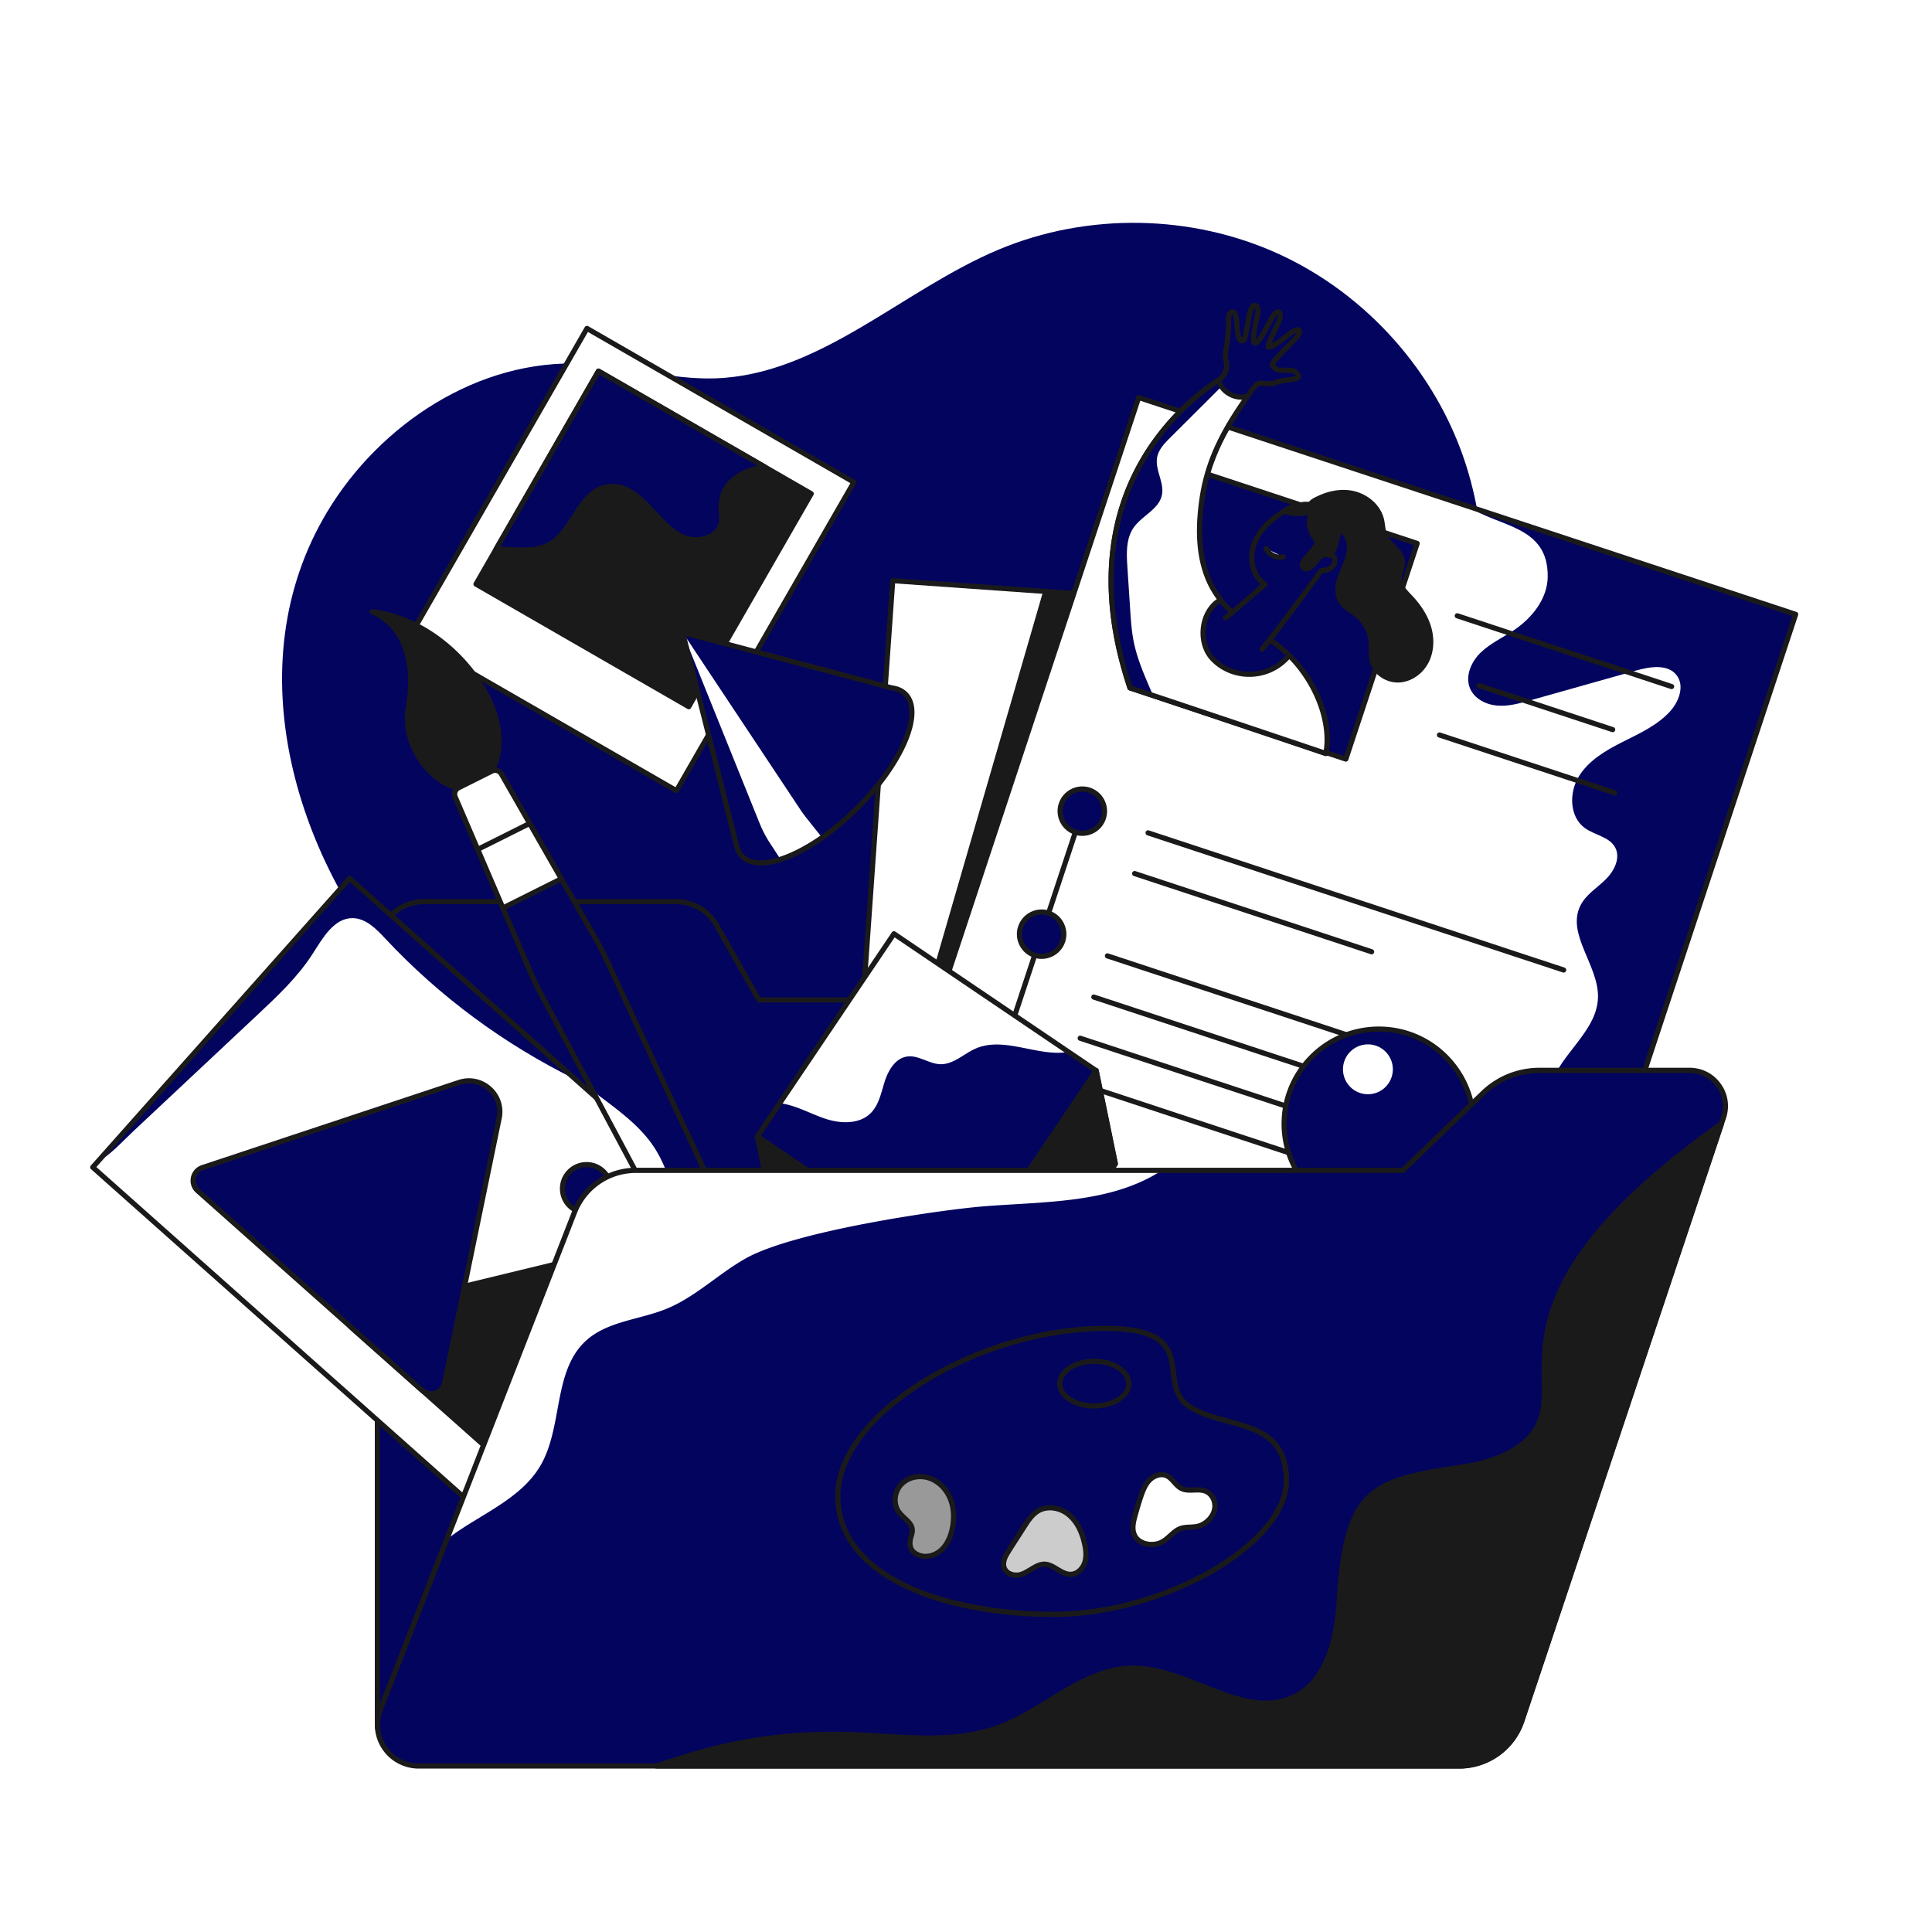 <svg xmlns="http://www.w3.org/2000/svg" viewBox="0 0 1500 1500" width="1500" height="1500"><path fill="#FFF" d="M0 0h1500v1500H0z"/><g transform="translate(219.0 173.0) rotate(0.0 466.5 500.5) scale(0.999 0.999)"><svg width="933.849" height="1001.735" viewBox="0 0 933.849 1001.735"><path d="M267.83 875.387c-10.572-28.605-18.396-59.431-27.246-89.539-24.684-83.98-84.419-128.018-140.963-190.242-88.464-97.352-136.845-250.643-64.589-370.915 41.003-68.25 117.783-119.16 198.773-115.17 34.427 1.696 68.194 12.453 102.646 11.357 81.525-2.594 145.371-68.61 220.6-100.133 68.966-28.899 150-27.536 217.955 3.666 67.955 31.203 121.803 91.773 144.833 162.914 22.861 70.618 15.706 148.25-6.767 218.992-30.341 95.506-86.676 183.451-136.785 269.69-30.885 53.153-63.048 105.592-97.459 156.544-34.026 50.382-65.888 99.881-116.791 134.249-49.853 33.66-120.33 43.359-178.03 27.519-65.998-18.118-96.06-64.506-116.175-118.933z" fill="#03045E"/></svg></g><g transform="translate(316.0 253.0) rotate(0.0 174.5 181.5) scale(0.998 0.999)"><svg width="349.633" height="363.265" viewBox="0 0 349.633 363.265"><path d="M347.632 121.513 209.629 361.265 2 241.752 140.002 2z" fill="#fff"/><g fill="#1a1a1a"><path d="M209.628 363.265c-.338 0-.681-.086-.996-.267L1.002 243.486a2 2 0 0 1-.735-2.732L138.269 1.002A1.999 1.999 0 0 1 141 .267L348.63 119.78a2 2 0 0 1 .735 2.732L211.363 362.264a1.998 1.998 0 0 1-1.735 1.002zM4.731 241.017l204.164 117.517 136.007-236.286L140.738 4.732z"/><path d="m314.463 130.447-95.277 165.527-165.527-95.277 15.583-27.069L148.936 35.17l129.161 74.342z"/><path d="M219.184 297.974c-.338 0-.681-.086-.996-.267L52.661 202.431a2 2 0 0 1-.735-2.732l95.277-165.527a2 2 0 0 1 2.731-.735l165.527 95.277a2 2 0 0 1 .736 2.731L220.92 296.971a1.998 1.998 0 0 1-1.735 1.002zM56.39 199.962l162.06 93.28 93.282-162.06-162.06-93.28z"/></g><path d="M278.097 109.512c-5.075.881-9.817 2.115-14.103 4.002-26.194 11.571-18.154 32.855-19.255 39.044-2.152 12.146-18.633 16.533-29.968 11.669-21.018-9.038-34.087-43.948-59.797-38.922-21.022 4.109-25.415 34.249-44.166 44.606-12.44 6.873-27.443 3.399-41.565 3.719l79.693-138.46 129.161 74.341z" fill="#03045E"/><path d="M90.214 176.226c-3.192 0-6.397-.156-9.57-.311-3.754-.184-7.637-.368-11.356-.288-.716.046-1.397-.357-1.765-.979a2 2 0 0 1-.013-2.019l79.693-138.457a2 2 0 0 1 2.731-.735l129.161 74.341a2 2 0 0 1-.655 3.704c-5.408.939-9.869 2.203-13.64 3.862-19.837 8.763-18.774 23.286-18.139 31.964.17 2.322.304 4.156.048 5.6-.907 5.119-4.201 9.448-9.275 12.188-6.916 3.734-16.122 4.116-23.451.969-8.612-3.703-15.892-11.493-22.931-19.027-10.868-11.631-21.138-22.614-35.694-19.77-10.765 2.104-16.962 11.772-23.523 22.009-5.514 8.604-11.216 17.5-20.06 22.385-6.72 3.713-14.103 4.564-21.56 4.565zm-17.507-4.608c2.724.039 5.459.172 8.132.303 10.49.509 20.399.992 29.002-3.762 7.958-4.395 13.382-12.857 18.627-21.041 6.726-10.493 13.681-21.345 26.123-23.776 16.738-3.261 28.25 9.051 39.384 20.965 6.759 7.232 13.747 14.711 21.587 18.083 6.153 2.639 14.18 2.313 19.972-.813 2.813-1.52 6.353-4.377 7.237-9.367.169-.951.045-2.646-.099-4.608-.666-9.091-1.905-26.013 20.514-35.916 2.766-1.218 5.852-2.233 9.341-3.071L149.672 37.902z" fill="#1a1a1a"/></svg></g><g transform="translate(291.0 698.0) rotate(0.0 440.5 336.5) scale(0.995 0.995)"><svg width="885.051" height="676.116" viewBox="0 0 885.051 676.116"><path d="M833.383 674.116H33.703C16.194 674.116 2 659.922 2 642.413V38.454C2 18.321 18.321 2 38.454 2h196.535a36.456 36.456 0 0 1 31.727 18.501l32.977 58.277h546.904c20.133 0 36.454 16.321 36.454 36.454v509.217c0 27.431-22.237 49.668-49.668 49.668z" fill="#03045E"/><path d="M833.383 676.117H33.703C15.119 676.117 0 660.997 0 642.413V38.454C0 17.25 17.25 0 38.454 0h196.535c13.831 0 26.655 7.478 33.467 19.515l32.403 57.263h545.738c21.204 0 38.454 17.25 38.454 38.454v509.216c0 28.49-23.178 51.669-51.668 51.669zM38.454 4C19.456 4 4 19.456 4 38.454v603.959c0 16.378 13.325 29.703 29.703 29.703h799.68c26.284 0 47.668-21.384 47.668-47.669V115.232c0-18.998-15.456-34.454-34.454-34.454H299.693a2 2 0 0 1-1.741-1.015l-32.977-58.277c-6.103-10.785-17.593-17.485-29.986-17.485H38.454z" fill="#1a1a1a"/></svg></g><g transform="translate(652.0 235.0) rotate(0.0 372.0 470.0) scale(1 0.999)"><svg width="744.141" height="940.514" viewBox="0 0 744.141 940.514"><path d="m41.112 216.037 405.815 28.648-39.105 553.95L2.006 769.986z" fill="#fff"/><path d="M407.816 800.637c-.047 0-.095-.002-.143-.005L1.859 771.982a2.001 2.001 0 0 1-1.854-2.136l39.109-553.949a2 2 0 0 1 2.136-1.854l405.815 28.65a2.001 2.001 0 0 1 1.854 2.136l-39.11 553.949a2 2 0 0 1-1.993 1.859zM4.136 768.133l401.824 28.369 38.828-549.959-401.824-28.369z" fill="#1a1a1a"/><path d="m2 769.987 157.806-545.073 53.143 2.83z" fill="#1a1a1a"/><path d="M2 771.987a2.001 2.001 0 0 1-1.921-2.556l157.806-545.074a2 2 0 0 1 2.028-1.44l53.143 2.83a2 2 0 0 1 1.758 2.723L3.864 770.713A2 2 0 0 1 2 771.987zm159.285-544.991L16.383 727.5l193.7-497.906-48.797-2.599z" fill="#1a1a1a"/><path d="M742.141 242.215 589.87 703.102 512.094 938.51 1.995 769.984 232.041 73.69l255.886 84.542z" fill="#fff"/><path d="m742.141 242.215-152.27 460.887-22.998-37.762c-9.467-15.547-19.31-32.809-16.533-50.789 4.321-28.091 37.677-46.253 38.33-74.666.579-24.918-24.853-49.277-13.563-71.493 4.235-8.341 12.705-13.499 19.407-20.017 6.69-6.519 11.923-16.769 7.484-24.993-4.514-8.374-15.975-9.532-23.642-15.171-11.804-8.685-12.266-27.212-4.706-39.767 7.559-12.555 20.865-20.36 33.945-26.965 13.081-6.615 26.858-12.812 36.798-23.566 7.108-7.687 11.73-20.039 5.361-28.348-6.841-8.92-20.618-6.755-31.437-3.699-27.48 7.751-54.96 15.504-82.45 23.266-8.352 2.359-16.94 4.739-25.603 3.989-8.653-.751-17.53-5.307-20.918-13.316-4.031-9.51.88-20.758 8.32-27.931 7.452-7.173 17.079-11.536 25.668-17.305 14.152-9.499 26.097-24.456 26.311-41.493.515-40.304-38.47-38.481-61.715-54.842l254.213 83.983z" fill="#03045E"/><path d="M512.097 940.514c-.208 0-.42-.033-.628-.102L1.373 771.886a2 2 0 0 1-1.272-2.526L230.146 73.061a2.005 2.005 0 0 1 2.527-1.271l510.096 168.527a2 2 0 0 1 1.271 2.526L513.995 939.141a2.001 2.001 0 0 1-1.898 1.373zM4.526 768.716l506.299 167.271 228.79-692.499L233.316 76.216z" fill="#1a1a1a"/><path d="M280.683 131.727 448.281 187.1 392.91 354.698l-167.6-55.373z" fill="#03045E"/><path d="M392.911 356.696c-.211 0-.423-.033-.627-.101l-167.598-55.372a2 2 0 0 1-1.271-2.526l55.371-167.598a2.001 2.001 0 0 1 2.527-1.272l167.598 55.371a2 2 0 0 1 1.272 2.526l-55.371 167.599a2 2 0 0 1-1.899 1.373zm-165.072-58.644 163.8 54.117 54.117-163.801-163.8-54.116z" fill="#1a1a1a"/><path d="M328.127 220.264c-6.858 6.73-13.819 13.974-23.292 20.368" fill="#fff"/><path d="M304.838 242.632a2 2 0 0 1-1.12-3.658c8.271-5.582 14.601-11.836 20.723-17.884.766-.756 1.527-1.508 2.286-2.254a1.999 1.999 0 1 1 2.801 2.855c-.757.742-1.515 1.491-2.277 2.244-6.252 6.177-12.717 12.563-21.296 18.354a1.994 1.994 0 0 1-1.117.342z" fill="#1a1a1a"/><path d="M304.84 240.63a70.119 70.119 0 0 1-9.253-9.692c-17.155-21.797-18.613-50.875-14.099-80.049 4.953-32.005 19.428-55.743 35.232-78.301.868-1.233 1.737-2.466 2.605-3.688 3.656-5.157 4.696-6.144 7.355-6.251 2.648-.107 8.106 1.169 12.137-.665 7.527-3.41 21.722-.665 15.997-7.13-4.921-5.554-15.128 1.522-18.913-6.369-1.158-2.412 16.533-18.549 19.288-22.269 4.01-5.436.793-7.237-5.843-2.059-5.372 4.214-13.027 10.143-16.083 10.443-3.045.311 6.358-16.244 8.041-21.09 2.316-6.605-1.458-9.564-5.94-1.576-3.238 5.758-9.682 19.835-13.134 19.353-3.442-.482 2.209-20.361 2.487-24.113.397-5.275-3.753-8.374-6.165.054-1.833 6.39-3.002 22.14-5.811 22.419-4.567.461-3.935-10.507-4.771-17.187-.944-7.57-6.251-6.787-6.122.633.204 11.751-1.64 22.13-2.402 25.925-.311 1.533.086 4.428.686 7.355 1.061 5.286-1.254 10.668-5.768 13.606-28.155 18.313-118.701 90.728-69.048 239.342 41.718 13.788 152.067 51.014 152.067 51.014 4.75-24.853-7.773-55.678-28.456-76.168-4.675-4.632-9.757-8.728-15.161-12.116 12.126-15.665 40.861-54.37 45.46-61.865a52.313 52.313 0 0 0 2.101-3.785c3.57-6.991 6.133-15.525 5.886-22.923-.375-11.697-22.644-23.684-41.944-11.612-9.993 6.251-19.46 14.421-23.545 25.475-4.096 11.054-1.437 25.185 8.438 31.629l-25.325 21.658z" fill="#03045E"/><path d="M377.384 352.335c-.215 0-.431-.035-.639-.104-1.103-.373-110.82-37.382-152.055-51.01a2 2 0 0 1-1.269-1.266C173.45 150.388 264.255 77.178 293.275 58.302c3.876-2.522 5.799-7.05 4.898-11.535-.79-3.854-1.015-6.521-.685-8.146.775-3.866 2.56-14.1 2.362-25.494-.092-5.277 2.246-7.808 4.604-7.975 2.112-.146 4.823 1.609 5.502 7.062.197 1.575.311 3.313.432 5.151.234 3.565.585 8.919 1.825 10.159.965-1.802 1.983-7.909 2.612-11.681.587-3.522 1.142-6.851 1.807-9.167 1.833-6.404 4.701-6.899 6.247-6.621 2.505.448 4.118 3.505 3.835 7.27-.088 1.182-.583 3.483-1.211 6.397-.804 3.734-2.553 11.856-2.403 15.038 2.312-2.192 6.375-9.962 8.233-13.517.839-1.604 1.631-3.119 2.289-4.289 3.708-6.609 6.878-6.072 8.07-5.534 2.396 1.083 2.985 4.518 1.5 8.753-.582 1.673-1.918 4.433-3.465 7.628-1.412 2.916-3.528 7.285-4.519 9.973 3.742-2.003 10.157-7.035 12.903-9.189 4.491-3.505 8.001-4.421 9.888-2.586.926.901 2.002 3.063-1.201 7.405-1.014 1.368-3.548 3.94-6.757 7.198-3.897 3.955-10.994 11.158-12.094 13.48 1.452 2.505 3.862 2.562 7.847 2.438 3.583-.114 7.642-.237 10.516 3.007.61.688 2.463 2.781 1.612 4.984-.982 2.538-4.329 2.902-8.962 3.405-3.175.345-6.773.735-9.318 1.889-3.378 1.537-7.407 1.211-10.349.972-.986-.081-1.916-.152-2.532-.131-1.608.065-2.178.293-5.805 5.409-.868 1.222-1.735 2.453-2.602 3.684-14.221 20.3-29.822 44.704-34.89 77.455-5.317 34.362-.837 60.042 13.694 78.506a67.829 67.829 0 0 0 7.707 8.276l22.09-18.892c-9.513-7.908-10.887-22.228-7.104-32.438 3.635-9.835 11.603-18.496 24.36-26.475 12.426-7.774 25.585-5.889 33.758-1.53 6.76 3.604 11.069 9.265 11.245 14.772.238 7.126-1.987 15.837-6.104 23.897a54.956 54.956 0 0 1-2.177 3.92c-4.399 7.166-31.036 43.142-44.254 60.319 4.762 3.168 9.348 6.927 13.656 11.195 22.084 21.878 33.743 53.209 29.012 77.963a2.001 2.001 0 0 1-1.964 1.625zm-150.486-54.598c38.607 12.771 133.182 44.652 148.901 49.952 3.29-22.835-8.105-52.115-28.278-72.101-4.655-4.612-9.64-8.597-14.816-11.843a2.001 2.001 0 0 1-.519-2.919c12.62-16.302 40.842-54.361 45.337-61.686a50.471 50.471 0 0 0 2.02-3.64c3.823-7.484 5.889-15.483 5.674-21.956-.131-4.084-3.629-8.441-9.13-11.374-7.185-3.829-18.775-5.478-29.754 1.392-11.978 7.492-19.413 15.497-22.73 24.473-3.51 9.474-2.02 22.947 7.655 29.261a2 2 0 0 1 .207 3.194l-25.325 21.658a2 2 0 0 1-2.611-.009 72.367 72.367 0 0 1-9.516-9.97c-15.253-19.381-19.997-46.069-14.501-81.588 5.2-33.601 21.087-58.47 35.57-79.143.873-1.24 1.743-2.476 2.613-3.7 3.712-5.235 5.222-6.941 8.905-7.09.858-.037 1.859.047 3.017.14 2.645.216 5.936.48 8.372-.627 3.131-1.418 7.067-1.846 10.54-2.223 1.802-.195 4.407-.479 5.45-.897a6.216 6.216 0 0 0-.662-.863c-1.63-1.841-4.304-1.762-7.398-1.661-4.103.127-9.206.285-11.821-5.169-1.145-2.385 1.058-5.338 13.095-17.556 2.852-2.895 5.545-5.629 6.389-6.769.541-.733.878-1.318 1.082-1.753-.836.298-2.202.99-4.087 2.462-8.466 6.641-13.983 10.548-17.117 10.856a2.45 2.45 0 0 1-2.304-1.024c-1.314-1.878-.121-4.992 4.972-15.509 1.431-2.954 2.782-5.745 3.289-7.203.645-1.84.644-2.999.547-3.561-.553.366-1.59 1.368-2.853 3.619-.629 1.119-1.408 2.607-2.232 4.184-5.451 10.423-9.036 16.729-12.923 16.171-.795-.111-1.498-.552-1.978-1.239-1.64-2.348-.827-7.805 1.616-19.149.548-2.543 1.065-4.945 1.132-5.854.115-1.521-.257-2.501-.519-2.896-.328.313-1.034 1.224-1.729 3.649-.602 2.097-1.138 5.315-1.706 8.723-1.667 9.997-2.611 14.816-5.831 15.136a4.233 4.233 0 0 1-3.238-.993c-2.595-2.195-2.94-7.452-3.305-13.018-.117-1.778-.227-3.458-.41-4.918-.286-2.292-.955-3.241-1.259-3.505-.293.305-.922 1.403-.879 3.854.204 11.784-1.639 22.355-2.44 26.354-.099.49-.23 2.102.684 6.561 1.227 6.108-1.379 12.262-6.637 15.684-28.352 18.44-116.927 89.871-68.558 236.082z" fill="#1a1a1a"/><path d="M373.693 208.281c18.597-.537 9.677-23.443-3.051-8.557" fill="#03045E"/><path d="M373.692 210.281a1.999 1.999 0 0 1-.057-3.999c4.738-.137 7.947-1.946 8.583-4.84.403-1.83-.363-3.687-1.822-4.412-2.116-1.054-5.195.438-8.235 3.993a2 2 0 0 1-3.04-2.599c6.211-7.266 11.2-5.9 13.058-4.975 3.078 1.532 4.737 5.256 3.945 8.854-.396 1.799-2.458 7.691-12.375 7.978h-.059z" fill="#1a1a1a"/><path d="M331.148 191.131c2.175 4.812 7.995 7.654 13.127 6.41" fill="#fff"/><g fill="#1a1a1a"><path d="M341.79 199.834c-5.182 0-10.302-3.098-12.464-7.878a2 2 0 0 1 3.644-1.648c1.779 3.935 6.638 6.309 10.834 5.29a2 2 0 1 1 .943 3.887c-.974.236-1.967.35-2.957.35zm54.03-52.006c11.33 1.56 22.066 9.639 24.724 20.762.982 4.11.896 8.507 2.609 12.37 3.399 7.667 13.347 12.158 13.722 20.536.202 4.507-2.619 8.716-2.537 13.227.106 5.813 4.82 10.317 8.799 14.556 6.177 6.58 11.374 14.267 13.969 22.911s2.407 18.319-1.657 26.378-12.29 14.178-21.304 14.615-18.27-5.487-20.653-14.192c-1.386-5.061-.513-10.444-.995-15.67-.725-7.846-4.667-15.346-10.718-20.392-4.313-3.596-9.753-6.123-12.695-10.906-3.241-5.268-2.636-12.074-.726-17.957s4.992-11.363 6.527-17.355 1.227-12.985-2.948-17.549c-2.76-3.017-6.773-4.521-10.683-5.719s-7.977-2.241-11.294-4.633c-2.847-2.054-5.885-6.306-5.363-10.039.54-3.858 5.015-5.618 8.127-7.043 7.18-3.288 15.21-4.985 23.094-3.9z"/><path d="M433.211 295.206c-9.812 0-19.194-6.725-21.648-15.687-.938-3.427-.921-6.914-.905-10.286.01-1.987.019-3.864-.153-5.729-.68-7.363-4.328-14.303-10.008-19.039-1.301-1.085-2.704-2.063-4.189-3.1-3.294-2.298-6.701-4.675-8.928-8.296-3.946-6.415-2.681-14.211-.924-19.622.852-2.625 1.931-5.173 2.974-7.638 1.38-3.26 2.684-6.339 3.518-9.596 1.627-6.353.698-12.223-2.486-15.703-2.275-2.485-5.56-3.858-9.793-5.156l-1.331-.402c-3.606-1.084-7.336-2.205-10.547-4.521-3.54-2.554-6.798-7.475-6.173-11.938.656-4.689 5.269-6.772 8.637-8.294l.639-.29c8.122-3.719 16.49-5.12 24.199-4.063 12.83 1.768 23.684 10.929 26.396 22.279.387 1.622.615 3.263.835 4.851.357 2.573.694 5.004 1.656 7.174 1.28 2.888 3.644 5.324 6.146 7.904 3.684 3.799 7.494 7.728 7.746 13.352.118 2.644-.627 5.07-1.349 7.417-.628 2.042-1.221 3.972-1.186 5.864.083 4.593 3.767 8.48 7.329 12.24l.928.982c7.131 7.598 11.985 15.573 14.427 23.705 2.907 9.685 2.256 19.837-1.787 27.854-4.584 9.09-13.609 15.257-22.993 15.713-.344.017-.688.024-1.031.024zm-42.213-145.703c-5.655 0-11.6 1.37-17.439 4.044l-.657.298c-2.66 1.202-5.971 2.698-6.322 5.204-.381 2.724 2.066 6.346 4.552 8.139 2.667 1.924 5.917 2.9 9.358 3.935l1.351.409c4.205 1.288 8.517 2.941 11.573 6.28 4.159 4.547 5.402 11.616 3.41 19.396-.909 3.548-2.333 6.911-3.709 10.163-1.01 2.386-2.055 4.853-2.853 7.313-1.225 3.773-2.785 10.908.527 16.292 1.792 2.912 4.715 4.952 7.81 7.11 1.489 1.039 3.029 2.113 4.462 3.309 6.486 5.409 10.652 13.334 11.429 21.744.19 2.057.18 4.12.17 6.115-.016 3.246-.031 6.312.762 9.21 2.065 7.54 10.246 13.14 18.627 12.723 7.97-.387 15.669-5.692 19.615-13.518 3.587-7.112 4.143-16.188 1.527-24.902-2.262-7.534-6.808-14.976-13.512-22.117l-.916-.97c-3.897-4.112-8.313-8.774-8.425-14.919-.046-2.53.67-4.859 1.362-7.112.65-2.114 1.264-4.11 1.176-6.062-.184-4.108-3.311-7.333-6.621-10.746-2.636-2.719-5.362-5.529-6.931-9.068-1.19-2.685-1.582-5.512-1.961-8.245-.217-1.563-.421-3.037-.764-4.471-2.338-9.784-11.818-17.698-23.052-19.246a33.36 33.36 0 0 0-4.55-.307z"/><path d="M381.329 196.402c-3.731-.944-7.902-1.083-10.689 3.324-4.235 6.701-10.057 9.445-11.376 4.675-1.319-4.771 14.517-15.45 10.904-19.878-4.536-5.543-8.288-14.303-3.002-22.891-5.103 3.206-18.291 2.649-21.894.236 19.299-12.073 41.568-.086 41.944 11.611.247 7.398-2.316 15.933-5.887 22.924z"/><path d="M361.976 208.8c-.243 0-.481-.017-.715-.051-1.902-.282-3.333-1.673-3.925-3.814-.897-3.245 2.283-6.857 5.965-11.041 2.01-2.284 6.192-7.035 5.318-8.106-2.757-3.37-8.124-11.47-5.242-20.676-6.58 1.41-15.834.683-19.218-1.581a1.997 1.997 0 0 1 .052-3.357c12.426-7.774 25.586-5.889 33.758-1.53 6.76 3.604 11.069 9.265 11.245 14.772.238 7.126-1.988 15.837-6.104 23.897a2.001 2.001 0 0 1-2.271 1.029c-4.259-1.08-6.725-.367-8.509 2.454-3.133 4.957-7.112 8.004-10.354 8.004zm5.189-49.168a2 2 0 0 1 1.703 3.049c-5.421 8.806.185 17.322 2.847 20.575 3.019 3.7-1.268 8.57-5.413 13.28-1.898 2.157-5.432 6.173-5.112 7.332.238.861.541.906.655.924 1.193.195 4.27-1.651 7.103-6.134 3.324-5.254 8.368-5.089 11.284-4.551 3.379-7.069 5.186-14.487 4.984-20.562-.131-4.084-3.629-8.441-9.13-11.374-6.314-3.365-16.031-5.045-25.746-.741 4.924.804 12.478.568 15.761-1.492a1.996 1.996 0 0 1 1.063-.307zm278.662 140.697c-.208 0-.419-.033-.628-.102l-166.381-54.97a2 2 0 1 1 1.255-3.798l166.381 54.97a2 2 0 0 1-.627 3.9zm-45.769 33.472c-.208 0-.419-.033-.628-.102l-103.793-34.291a2 2 0 1 1 1.255-3.798l103.793 34.291a2 2 0 0 1-.627 3.9zm1.694 49.155c-.208 0-.419-.033-.628-.102l-136.13-44.975a2 2 0 1 1 1.255-3.798l136.13 44.975a2.001 2.001 0 0 1-.628 3.9zM111.15 630.723a2 2 0 0 1-1.899-2.628l71.762-217.207a2 2 0 1 1 3.797 1.254l-71.762 217.207a2.001 2.001 0 0 1-1.899 1.374zm450.863-110.085c-.208 0-.419-.033-.628-.102L238.771 413.95a2 2 0 1 1 1.255-3.798L562.64 516.738a2 2 0 0 1-.627 3.9zM412.916 506.46c-.208 0-.419-.033-.628-.102l-183.966-60.779a2 2 0 1 1 1.255-3.798l183.966 60.779a2.001 2.001 0 0 1-.628 3.9zm105.988 141.461c-.208 0-.419-.033-.628-.102L196.615 541.548a2 2 0 0 1 1.255-3.798l321.661 106.271a2 2 0 0 1-.628 3.9zM370.64 634.419c-.208 0-.419-.033-.628-.102l-183.966-60.779a2 2 0 1 1 1.255-3.798l183.966 60.779a2.001 2.001 0 0 1-.628 3.9zM447 695.128c-.208 0-.419-.033-.628-.102l-270.895-89.499a2 2 0 0 1 1.255-3.798l270.895 89.499a2.001 2.001 0 0 1-.628 3.9zm-10.714-109.985c-.208 0-.419-.033-.628-.102l-228.474-75.483a2 2 0 0 1 1.255-3.798l228.474 75.483a2.001 2.001 0 0 1-.628 3.9zm-68.043 147.584c-.208 0-.419-.033-.628-.102l-211.088-69.739a2 2 0 1 1 1.255-3.798l211.088 69.739a2 2 0 0 1-.627 3.9zm69.975 56.688c-.208 0-.419-.033-.628-.102l-291.062-96.162a2 2 0 1 1 1.255-3.798l291.062 96.162a2.001 2.001 0 0 1-.628 3.9z"/></g><path d="M377.386 350.334s-85.152-28.724-134.13-45.053a5259.285 5259.285 0 0 0-17.938-5.961c-49.653-148.615 40.893-221.03 69.048-239.342.183 1.737.89 3.517 2.005 5.2a.267.267 0 0 0 .064.097c.043.075.107.161.161.247 3.849 5.479 12.03 9.703 20.125 7.066-15.804 22.558-30.278 46.297-35.232 78.301-4.514 29.174-3.056 58.252 14.099 80.048v.021c-14.85 8.192-18.323 32.895-6.068 45.836 15.547 16.415 43.52 16.415 59.409-2.627 20.682 20.489 33.206 51.314 28.456 76.168z" fill="#fff"/><path d="M246.43 120.04c-1.93 9.853 5.769 19.76 3.646 29.571-2.402 11.097-15.547 15.954-21.98 25.293-5.94 8.631-5.49 19.975-4.803 30.428l2.187 33.345c.536 8.138 1.072 16.297 2.638 24.296 2.895 14.731 9.199 28.509 15.139 42.308a5259.285 5259.285 0 0 0-17.938-5.961c-49.653-148.615 40.893-221.03 69.048-239.342.183 1.737.89 3.517 2.005 5.2-13.273 13.252-26.547 26.494-39.82 39.746-4.364 4.353-8.931 9.071-10.122 15.118z" fill="#03045E"/><path d="M296.597 65.52a5.62 5.62 0 0 1-.943.59l.783-.836c.043.075.107.161.161.247z" fill="#03045E"/><path d="M377.383 352.335c-.215 0-.431-.035-.639-.104-1.103-.373-110.82-37.382-152.055-51.01a2 2 0 0 1-1.269-1.266c-49.971-149.567 40.834-222.777 69.855-241.653a1.99 1.99 0 0 1 1.954-.127 1.997 1.997 0 0 1 1.126 1.602c.312 3.066 2.811 6.545 6.366 8.86 4.165 2.713 9.042 3.458 13.38 2.049a1.998 1.998 0 0 1 2.257 3.049c-14.224 20.305-29.825 44.71-34.893 77.46-5.317 34.361-.838 60.041 13.694 78.506a2 2 0 0 1 .428 1.237c0 .729-.396 1.421-1.034 1.772-6.255 3.451-10.775 10.56-12.09 19.017-1.407 9.047 1.026 17.904 6.508 23.693 7.155 7.554 17.401 11.672 28.116 11.357 11.069-.348 21.121-5.281 28.306-13.891.359-.43.882-.69 1.441-.717a2.046 2.046 0 0 1 1.502.577c22.084 21.879 33.743 53.21 29.012 77.963a2 2 0 0 1-1.964 1.625zm-150.486-54.598c38.607 12.771 133.182 44.652 148.901 49.952 3.208-22.265-7.545-50.657-26.784-70.587-7.803 8.477-18.304 13.312-29.803 13.673-11.853.352-23.206-4.222-31.146-12.605-6.327-6.681-9.152-16.796-7.556-27.058 1.367-8.792 5.85-16.358 12.162-20.7-14.188-19.229-18.492-45.376-13.161-79.829 4.874-31.496 19.14-55.322 32.837-75.211-4.037.147-8.158-1.005-11.811-3.384-3.521-2.293-6.179-5.483-7.428-8.776-30.548 20.675-113.315 92.143-66.212 234.525z" fill="#1a1a1a"/><circle cx="188.31" cy="395.172" fill="#03045E" r="17.211"/><path d="M188.295 414.385c-1.993 0-4.018-.313-6.012-.971-10.059-3.324-15.538-14.211-12.215-24.269s14.209-15.534 24.268-12.216c10.058 3.324 15.538 14.211 12.215 24.269-2.664 8.065-10.192 13.187-18.256 13.187zm.027-34.426c-6.385 0-12.345 4.055-14.456 10.44-2.631 7.965 1.708 16.585 9.672 19.216 7.964 2.63 16.584-1.708 19.215-9.671 2.631-7.965-1.708-16.585-9.672-19.216a15.163 15.163 0 0 0-4.76-.77z" fill="#1a1a1a"/><circle cx="156.723" cy="490.78" fill="#03045E" r="17.211"/><path d="M156.708 509.993a19.15 19.15 0 0 1-6.012-.971c-10.059-3.324-15.538-14.211-12.215-24.269 3.323-10.059 14.21-15.538 24.268-12.216 10.059 3.324 15.538 14.211 12.215 24.269-2.664 8.065-10.192 13.187-18.256 13.187zm.027-34.426c-6.385 0-12.345 4.055-14.456 10.44-2.631 7.965 1.708 16.585 9.672 19.216 7.965 2.634 16.584-1.708 19.216-9.671 2.631-7.965-1.708-16.585-9.672-19.216a15.163 15.163 0 0 0-4.76-.77z" fill="#1a1a1a"/><circle cx="106.066" cy="644.108" fill="#03045E" r="17.211"/><path d="M106.051 663.321c-1.993 0-4.018-.313-6.011-.971-10.059-3.324-15.538-14.211-12.215-24.269 3.323-10.059 14.208-15.538 24.268-12.216 10.058 3.324 15.538 14.211 12.215 24.269-2.664 8.065-10.192 13.187-18.257 13.187zm.027-34.426c-6.385 0-12.345 4.055-14.455 10.44-2.631 7.965 1.708 16.585 9.672 19.216 7.964 2.634 16.584-1.708 19.216-9.671 2.631-7.965-1.708-16.585-9.672-19.216a15.163 15.163 0 0 0-4.76-.77zm221.826-357.616a2 2 0 0 1-1.552-3.259l5.863-7.228a2 2 0 1 1 3.106 2.519l-5.863 7.228c-.395.487-.972.74-1.554.74zm-28.387-24.334a2 2 0 0 1-1.261-3.553l5.321-4.313a2 2 0 0 1 2.519 3.107l-5.321 4.313c-.37.3-.816.446-1.258.446z" fill="#1a1a1a"/></svg></g><g transform="translate(528.0 489.0) rotate(0.0 91.0 91.5) scale(0.995 0.997)"><svg width="182.908" height="183.498" viewBox="0 0 182.908 183.498"><path d="M165.042 45.194 2 2l41.912 165.291c.698 3.628 2.185 6.7 4.532 9.068 14.188 14.324 54.223-2.325 89.421-37.188s52.23-74.737 38.042-89.061c-2.734-2.76-6.431-4.366-10.865-4.917z" fill="#03045E"/><path d="m2 2 60.042 148.588a89.488 89.488 0 0 0 8.099 15.488l8.289 12.664s14.401-2.806 32.865-16.438c-4.889-5.974-10.241-12.717-13.203-16.467a89.724 89.724 0 0 1-4.275-5.889z" fill="#fff"/><path d="M63.042 183.521c-6.657 0-12.156-1.854-16.02-5.754-2.567-2.592-4.271-5.97-5.063-10.039L.061 2.491A2 2 0 0 1 2.512.066l162.914 43.16c4.929.639 8.933 2.48 11.902 5.478 7.472 7.544 7.443 21.402-.083 39.021-7.284 17.054-20.77 35.829-37.973 52.868-27.245 26.984-56.708 42.927-76.23 42.928zM4.774 4.803 45.85 166.8c.01.037.018.075.025.113.635 3.304 1.978 6.008 3.989 8.039 3.045 3.074 7.511 4.525 12.99 4.525 18.207.003 47.639-16.012 73.602-41.727 16.844-16.684 30.023-35.008 37.109-51.598 6.745-15.791 7.081-28.416.92-34.636-2.35-2.372-5.61-3.832-9.691-4.34a1.998 1.998 0 0 1-.265-.051z" fill="#1a1a1a"/></svg></g><g transform="translate(70.0 680.0) rotate(0.0 291.0 282.5) scale(0.999 0.999)"><svg width="582.415" height="565.31" viewBox="0 0 582.415 565.31"><path d="M580.413 338.824 380.817 563.307 2.001 226.482l3.582-4.027L201.598 1.999l175.729 156.255z" fill="#fff"/><path d="M377.327 158.254c-55.332-27.167-105.762-64.333-147.849-109.367-7.073-7.569-15.196-15.968-25.558-16.012-14.405-.06-23.034 15.244-30.785 27.39-11.557 18.134-27.418 33.054-43.111 47.766-32.308 30.279-64.601 60.565-96.905 90.854-8.096 7.592-17.419 18.09-27.535 23.57L201.598 1.999z" fill="#03045E"/><g fill="#1a1a1a"><path d="M380.813 565.309c-.473 0-.947-.167-1.328-.505L.671 227.977a2 2 0 0 1-.166-2.824L200.107.671a1.998 1.998 0 0 1 1.377-.667c.53-.041 1.05.149 1.446.502l378.814 336.828a2 2 0 0 1 .166 2.823L382.308 564.638a1.996 1.996 0 0 1-1.495.671zM4.824 226.316l375.824 334.17 196.944-221.492L201.767 4.823z"/><path d="M358.919 302.495 205.447 339.7c-5.018 1.216-6.603 7.569-2.744 11l151.448 134.662c3.859 3.431 9.983 1.114 10.604-4.012l19.003-156.77c1.699-14.014-11.12-25.411-24.839-22.086z"/><path d="M358.395 488.983a8.38 8.38 0 0 1-5.573-2.125L201.374 352.195c-2.343-2.083-3.327-5.268-2.568-8.31s3.123-5.391 6.17-6.129l153.472-37.205c7.185-1.746 14.476.075 20.001 4.99 5.525 4.913 8.184 11.939 7.294 19.279L366.74 481.591a8.376 8.376 0 0 1-5.365 6.845 8.424 8.424 0 0 1-2.98.547zm.996-184.545-153.472 37.205a4.33 4.33 0 0 0-3.231 3.211 4.332 4.332 0 0 0 1.345 4.353l151.448 134.662a4.336 4.336 0 0 0 4.48.826 4.331 4.331 0 0 0 2.81-3.584l19.003-156.771c.73-6.019-1.45-11.781-5.981-15.81s-10.509-5.519-16.401-4.093z"/></g><circle cx="385.785" cy="243.126" fill="#03045E" r="18.704"/><path d="M385.774 263.82a20.619 20.619 0 0 1-13.747-5.223 20.567 20.567 0 0 1-6.911-14.26 20.567 20.567 0 0 1 5.196-14.97c7.585-8.532 20.698-9.302 29.23-1.716a20.567 20.567 0 0 1 6.911 14.261 20.57 20.57 0 0 1-5.196 14.971c-4.085 4.594-9.772 6.937-15.484 6.937zm.021-37.392c-4.608 0-9.197 1.891-12.493 5.598-6.12 6.883-5.5 17.462 1.383 23.583 6.884 6.118 17.462 5.5 23.583-1.384a16.59 16.59 0 0 0 4.192-12.078 16.596 16.596 0 0 0-5.576-11.506 16.64 16.64 0 0 0-11.09-4.213z" fill="#1a1a1a"/><path d="M286.706 160.571 87.352 226.724c-7.794 2.586-9.865 12.639-3.728 18.096L257.96 399.833c6.136 5.456 15.878 2.224 17.536-5.819l42.387-205.722c3.742-18.16-13.578-33.56-31.176-27.72z" fill="#03045E"/><path d="M264.998 404.544c-3.039 0-5.995-1.106-8.367-3.217L82.295 246.314c-3.422-3.042-4.914-7.537-3.99-12.022.924-4.484 4.071-8.023 8.417-9.466l199.354-66.153c8.95-2.969 18.502-1.001 25.549 5.265 7.047 6.267 10.118 15.521 8.215 24.758l-42.387 205.723c-.924 4.485-4.071 8.024-8.417 9.467a12.822 12.822 0 0 1-4.039.659zm22.339-242.074L87.982 228.623c-2.974.986-5.127 3.408-5.759 6.477s.388 6.145 2.729 8.226L259.288 398.34c2.342 2.082 5.515 2.735 8.488 1.749 2.974-.986 5.127-3.408 5.76-6.477l42.387-205.723c1.611-7.82-.989-15.656-6.956-20.962-5.967-5.307-14.053-6.974-21.632-4.457z" fill="#1a1a1a"/></svg></g><g transform="translate(287.0 473.0) rotate(0.0 194.5 365.0) scale(0.998 0.999)"><svg width="389.749" height="730.824" viewBox="0 0 389.749 730.824"><path d="M69.204 138.75c-20.601-3.359-44.335-32.53-39.152-62.162C36.639 38.925 25.122 11.525 2 2c63.758 7.605 116.235 81.343 93.128 123.809-1.359 24.308-16.78 19.319-25.923 12.941z" fill="#1a1a1a"/><path d="M82.912 145.988c-5.771 0-11.563-3.358-14.479-5.342-10.415-1.869-21.431-9.755-29.555-21.183-9.362-13.169-13.297-28.922-10.796-43.221 6.266-35.823-3.769-62.887-26.844-72.393A2 2 0 0 1 .064 1.496C.317.528 1.249-.087 2.237.013c41.65 4.969 75.427 36.486 90.426 65.517 11.526 22.311 13.133 44.452 4.435 60.837-.619 9.71-3.549 15.904-8.712 18.417-1.758.855-3.615 1.204-5.474 1.204zM13.001 6.023c7.013 5.357 12.465 12.805 16.031 21.995 5.206 13.419 6.24 30.333 2.99 48.914-2.318 13.253 1.369 27.91 10.116 40.214 7.521 10.579 18.016 18.102 27.388 19.63.296.048.577.162.823.333 2.378 1.659 10.58 6.854 16.287 4.078 3.84-1.868 6.025-7.08 6.495-15.49.017-.296.098-.584.24-.845 8.293-15.239 6.739-36.192-4.262-57.486C75.974 41.941 47.993 14.551 13.001 6.023z" fill="#1a1a1a"/><path d="M95.124 125.812a5.556 5.556 0 0 1 7.306 2.204l46.675 81.483 27.853 48.627a162.1 162.1 0 0 1 6.308 12.178L379.411 691.95l6.887 14.794c3.548 7.62.378 16.689-7.147 20.441-.136.063-.268.136-.394.195-7.446 3.466-16.343.512-20.231-6.772l-184.891-346.11-41.924-78.467a162.289 162.289 0 0 1-5.939-12.35l-22.123-51.484-37.071-86.284a5.548 5.548 0 0 1 2.627-7.16z" fill="#03045E"/><path d="M173.635 374.498a3317.81 3317.81 0 0 0 8.057 6.053c14.541 10.912 29.367 22.128 39.4 37.279 15.695 23.679 17.785 53.952 31.003 79.092 16.156 30.715 47.432 51.126 64.421 81.37 8.998 15.999 13.574 34.01 19.115 51.5 5.555 17.496 12.449 35.125 24.983 48.532 5.287 5.64 11.711 10.396 18.797 13.625l6.887 14.794c3.548 7.62.378 16.689-7.147 20.441-.136.063-.268.136-.394.195-7.446 3.466-16.343.512-20.231-6.772z" fill="#fff"/><path d="M372.167 730.849c-6.251 0-12.243-3.372-15.408-9.297L129.946 296.977a168.38 168.38 0 0 1-6.014-12.509L64.743 146.705a7.563 7.563 0 0 1 3.568-9.745l25.924-12.941a7.563 7.563 0 0 1 9.934 3.006l74.524 130.104a163.768 163.768 0 0 1 6.384 12.327L388.11 705.899c4.033 8.669.491 18.805-8.063 23.075a17.612 17.612 0 0 1-7.88 1.874zM97.605 127.223c-.535 0-1.076.121-1.585.374l-25.923 12.941a3.561 3.561 0 0 0-1.68 4.588l59.189 137.762a164.385 164.385 0 0 0 5.869 12.206l226.811 424.573c3.477 6.509 11.371 9.023 17.974 5.729a13.459 13.459 0 0 0 6.223-17.81L181.449 271.142v-.002a159.814 159.814 0 0 0-6.228-12.023l-74.524-130.104a3.56 3.56 0 0 0-3.092-1.79z" fill="#1a1a1a"/><path d="m149.103 209.503-45.453 22.691-37.07-86.277a5.558 5.558 0 0 1 2.624-7.167l25.923-12.941a5.56 5.56 0 0 1 7.306 2.21z" fill="#fff"/><path d="M103.65 234.193a1.998 1.998 0 0 1-1.838-1.211l-37.07-86.276a7.563 7.563 0 0 1 3.568-9.745l25.924-12.941a7.563 7.563 0 0 1 9.934 3.006l46.67 81.483a2 2 0 0 1-.842 2.783l-45.453 22.69c-.28.141-.586.211-.893.211zm-6.044-106.97c-.535 0-1.076.121-1.585.374l-25.923 12.941a3.561 3.561 0 0 0-1.68 4.589l36.233 84.33 41.663-20.799-45.617-79.646a3.56 3.56 0 0 0-3.092-1.79z" fill="#1a1a1a"/><path d="m84.079 186.644 40.243-20.09" fill="#fff"/><path d="M84.081 188.644a2 2 0 0 1-.895-3.789l40.242-20.09a2 2 0 0 1 1.787 3.579l-40.242 20.09a1.983 1.983 0 0 1-.892.211z" fill="#1a1a1a"/></svg></g><g transform="translate(586.0 723.0) rotate(0.0 141.0 170.0) scale(0.997 0.999)"><svg width="282.795" height="340.228" viewBox="0 0 282.795 340.228"><g fill="#1a1a1a"><path d="m265.875 108.383-71.648 13.877-70.924-47.907-47.908 70.923L2 159.492l14.92 72.352 157.492 106.384 106.383-157.492z"/><path d="M174.412 340.227c-.396 0-.786-.118-1.119-.343L15.801 233.501a1.996 1.996 0 0 1-.839-1.253L.041 159.895a2 2 0 0 1 1.579-2.368l72.582-14.057 47.444-70.237a2.007 2.007 0 0 1 1.277-.845c.521-.1 1.06.01 1.5.307l70.237 47.444 70.835-13.72a2.004 2.004 0 0 1 2.339 1.56l14.92 72.353c.109.528 0 1.077-.302 1.523L176.069 339.346a2.007 2.007 0 0 1-1.657.881zM18.714 230.642l155.16 104.809 104.792-155.136-14.351-69.593-69.708 13.502a2.017 2.017 0 0 1-1.5-.307l-69.266-46.789-46.788 69.267a2.007 2.007 0 0 1-1.277.845L4.368 161.07z"/><path d="m159.492 265.875 14.92 72.353 106.383-157.492-14.92-72.353z"/><path d="M174.412 340.227a2.003 2.003 0 0 1-1.959-1.596l-14.92-72.353c-.109-.528 0-1.077.302-1.523l106.383-157.491a2.01 2.01 0 0 1 2.045-.843 2.003 2.003 0 0 1 1.571 1.558l14.92 72.353c.109.528 0 1.077-.302 1.523L176.069 339.346a1.998 1.998 0 0 1-1.657.881zm-12.792-73.932 13.792 66.878 103.254-152.858-13.791-66.878-103.254 152.858z"/></g><path d="M265.873 108.383 159.492 265.875 1.999 159.494l17.445-25.829L108.381 2.001 244.28 93.79z" fill="#03045E"/><path d="M244.28 93.79c-23.073 4.192-49.653-12.244-71.954-2.734-9.382 4.01-17.433 12.469-27.641 12.287-9.006-.161-17.198-7.259-26.108-5.95-9.017 1.319-14.549 10.582-17.337 19.256-2.798 8.685-4.492 18.302-10.957 24.725-8.524 8.459-22.452 8.32-33.924 4.782-11.473-3.528-22.087-9.832-33.881-12.062a35.323 35.323 0 0 0-3.034-.429L108.381 2.001z" fill="#fff"/><path d="M159.492 267.875c-.396 0-.786-.118-1.12-.343L.881 161.149a1.999 1.999 0 0 1-.538-2.776L106.726.881a2.007 2.007 0 0 1 1.277-.845 2.005 2.005 0 0 1 1.5.307l157.492 106.383a2 2 0 0 1 .538 2.776L161.15 266.994a2.007 2.007 0 0 1-1.657.881zM4.777 158.954l154.177 104.145 104.144-154.178L108.921 4.776z" fill="#1a1a1a"/></svg></g><g transform="translate(995.0 797.0) rotate(0.0 75.5 75.5) scale(0.994 0.994)"><svg width="151.95" height="151.95" viewBox="0 0 151.95 151.95"><path d="M2.352 68.804A74.855 74.855 0 0 0 2 75.975c0 40.855 33.12 73.975 73.975 73.975s73.975-33.12 73.975-73.975c0-29.351-17.094-54.708-41.868-66.662C98.371 4.627 87.48 2 75.975 2 37.54 2 5.959 31.315 2.352 68.804z" fill="#03045E"/><path d="M75.975 151.95C34.082 151.95 0 117.868 0 75.975c0-2.395.122-4.873.361-7.362 1.8-18.707 10.463-36.019 24.393-48.746C38.776 7.055 56.967 0 75.975 0c11.55 0 22.644 2.527 32.976 7.511 26.121 12.604 42.999 39.478 42.999 68.464 0 41.893-34.082 75.975-75.975 75.975zm0-147.95C38.703 4 7.908 31.942 4.343 68.996A72.977 72.977 0 0 0 4 75.975c0 39.687 32.288 71.975 71.975 71.975s71.975-32.288 71.975-71.975c0-27.461-15.99-52.92-40.737-64.861C97.428 6.393 86.919 4 75.975 4z" fill="#1a1a1a"/><circle cx="67.451" cy="33.408" fill="#fff" r="19.483"/></svg></g><g transform="translate(291.0 829.0) rotate(0.0 525.5 272.0) scale(1.012 1.011)"><svg width="1038.149" height="538.217" viewBox="0 0 1038.149 538.217"><path d="m1034.714 38.184-1.617 4.84-153.136 458.531c-6.911 20.702-26.292 34.662-48.115 34.662H33.734c-22.319 0-37.642-22.435-29.537-43.232l50.958-130.649 97.994-251.267c7.598-19.466 26.356-32.294 47.258-32.294h588.334l61.536-59.317A62.33 62.33 0 0 1 893.552 2h115.103c18.758 0 31.999 18.388 26.06 36.184z" fill="#03045E"/><path d="M603.923 78.775c-39.65 25.827-90.797 23.83-138.183 27.772-31.153 2.589-143.107 18.599-180.898 39.713-21.072 11.773-38.625 29.663-60.965 38.804-20.744 8.507-45.451 9.469-61.958 24.633-25.415 23.344-17.447 66.09-34.862 95.87-13.59 23.238-40.137 34.831-62.466 49.858a138.314 138.314 0 0 0-9.437 6.911l97.995-251.267c7.598-19.466 26.356-32.294 47.258-32.294z" fill="#fff"/><path d="M831.847 538.217H33.734A33.68 33.68 0 0 1 5.91 523.535a33.703 33.703 0 0 1-3.576-31.276l148.951-381.916c7.96-20.393 27.241-33.568 49.122-33.568h587.527l60.955-58.756C860.935 6.399 876.796 0 893.551 0h115.103c9.589 0 18.304 4.463 23.91 12.245 5.609 7.785 7.084 17.47 4.047 26.571S881.858 502.189 881.858 502.189a52.66 52.66 0 0 1-50.012 36.027zM200.407 80.774c-20.221 0-38.039 12.177-45.395 31.022L6.06 493.712c-3.621 9.291-2.472 19.338 3.152 27.566 5.62 8.223 14.558 12.938 24.522 12.938h798.113a48.667 48.667 0 0 0 46.218-33.295L1032.817 37.55c2.625-7.866 1.35-16.237-3.498-22.967C1024.473 7.857 1016.941 4 1008.654 4H893.551c-15.714 0-30.589 6.001-41.886 16.897l-61.536 59.317c-.373.358-.87.56-1.388.56z" fill="#1a1a1a"/><path d="M624.934 260.179c-27.078-17.601 11.283-60.024-64.537-60.024-97.483 0-205.195 65.59-205.195 128.774 0 59.573 76.722 90.864 166.082 90.864 83.943 0 178.116-54.007 178.116-102.748s-47.387-39.264-74.466-56.865zm-72.961-.451c-14.622 0-26.477-7.678-26.477-17.15s11.854-17.15 26.477-17.15 26.477 7.679 26.477 17.15-11.854 17.15-26.477 17.15z" fill="#03045E"/><path d="M521.284 421.792c-45.866 0-87.577-8.276-117.449-23.306-33.124-16.664-50.632-40.717-50.632-69.558 0-30.613 24.416-63.337 66.986-89.78 41.325-25.669 93.74-40.994 140.209-40.994 22.449 0 36.692 3.57 44.824 11.236 7.324 6.905 8.417 15.933 9.472 24.662 1.154 9.535 2.243 18.542 11.331 24.449 8.25 5.362 18.743 8.212 28.89 10.969 22.854 6.207 46.486 12.625 46.486 47.573 0 23.934-21.352 49.952-58.582 71.386-36.288 20.891-81.721 33.362-121.535 33.362zm39.114-219.638c-45.755 0-97.38 15.1-138.098 40.393-41.37 25.697-65.097 57.182-65.097 86.382 0 61.386 82.409 88.863 164.082 88.863 39.144 0 83.831-12.272 119.539-32.829 35.427-20.396 56.577-45.785 56.577-67.919 0-31.89-21.146-37.633-43.534-43.714-10.445-2.837-21.246-5.771-30.022-11.475-10.654-6.925-11.908-17.295-13.121-27.322-2.014-16.651-3.917-32.379-50.325-32.379zm-8.425 59.573c-15.702 0-28.477-8.591-28.477-19.149s12.775-19.15 28.477-19.15 28.477 8.591 28.477 19.15-12.775 19.149-28.477 19.149zm0-34.3c-13.497 0-24.477 6.797-24.477 15.15s10.98 15.149 24.477 15.149 24.477-6.796 24.477-15.149-10.98-15.15-24.477-15.15z" fill="#1a1a1a"/><path d="M401.929 340.994c-4.504-6.296-3.271-15.746 2.152-21.271 5.422-5.525 14.22-7.076 21.537-4.549 7.317 2.526 13.068 8.713 15.946 15.899s3.064 15.266 1.476 22.842c-1.275 6.08-3.789 12.106-8.336 16.339s-11.4 6.331-17.199 4.101c-7.963-3.061-7.815-9.38-5.71-15.76 2.786-8.445-5.497-11.495-9.865-17.601z" fill="#999"/><path d="M422.46 377.24c-1.965 0-3.888-.332-5.674-1.018-7.604-2.923-9.923-9.064-6.892-18.254 1.481-4.489-.73-6.849-4.766-10.632-1.674-1.57-3.405-3.193-4.826-5.18-4.974-6.953-3.942-17.423 2.351-23.835 5.784-5.894 15.276-7.919 23.617-5.038 7.501 2.59 13.913 8.962 17.15 17.046 2.837 7.085 3.382 15.382 1.577 23.995-1.569 7.484-4.574 13.336-8.931 17.393-3.836 3.571-8.841 5.521-13.606 5.522zm-3.997-61.261c-4.917 0-9.679 1.808-12.955 5.146-4.891 4.982-5.766 13.374-1.952 18.705 1.191 1.666 2.776 3.151 4.308 4.589 3.835 3.596 8.182 7.671 5.829 14.804-2.397 7.265-1.085 11.108 4.528 13.266 4.719 1.816 10.794.328 15.119-3.698 3.74-3.482 6.345-8.625 7.741-15.285 1.643-7.839 1.168-15.338-1.375-21.688-2.812-7.021-8.323-12.535-14.742-14.751a19.945 19.945 0 0 0-6.502-1.086z" fill="#1a1a1a"/><path d="M494.172 389.5c-4.348.708-9.427-1.008-11.18-5.05-1.946-4.485.785-9.512 3.421-13.63l11.855-18.517c3.013-4.706 6.224-9.601 11.116-12.3 7.41-4.087 17.164-1.878 23.557 3.667s9.873 13.781 11.666 22.051c1.03 4.749 1.557 9.791.02 14.401-1.536 4.61-5.579 8.66-10.432 8.909-3.387.174-6.592-1.449-9.493-3.206s-5.786-3.734-9.112-4.4c-7.767-1.556-14.097 6.881-21.419 8.074z" fill="#ccc"/><path d="M492.246 391.653c-4.422 0-9.184-2.015-11.089-6.407-2.566-5.916 1.579-12.392 3.572-15.504l11.855-18.517c2.842-4.439 6.379-9.963 11.834-12.973 7.676-4.237 18.3-2.628 25.834 3.907 5.96 5.17 10.102 12.955 12.31 23.139.865 3.991 1.803 9.936-.037 15.456-1.628 4.886-6.04 9.957-12.227 10.274-3.955.204-7.593-1.651-10.631-3.491l-1.113-.682c-2.469-1.521-4.801-2.957-7.355-3.469-3.742-.744-7.323 1.444-11.115 3.768-3.014 1.847-6.131 3.756-9.589 4.318-.728.119-1.482.18-2.247.18zm25.713-51.766c-2.711 0-5.328.609-7.61 1.867-4.565 2.52-7.664 7.358-10.397 11.627l-11.855 18.517c-2.591 4.048-4.781 8.274-3.271 11.756 1.406 3.241 5.698 4.416 9.023 3.872 2.682-.438 5.335-2.063 8.143-3.782 4.282-2.623 8.71-5.338 13.99-4.278 3.257.652 6.008 2.346 8.667 3.984l1.088.666c2.646 1.604 5.485 3.067 8.354 2.919 4.28-.22 7.478-4.064 8.637-7.544 1.529-4.589.688-9.813-.077-13.345-2.021-9.32-5.729-16.374-11.022-20.965-3.991-3.461-8.971-5.294-13.671-5.294z" fill="#1a1a1a"/><path d="M601.42 365.265c-6.828 2.167-15.571.119-18.612-6.368-2.266-4.833-.841-10.506.617-15.641 1.418-4.99 2.836-9.983 4.545-14.881 1.525-4.372 3.369-8.799 6.69-12.025s8.469-4.976 12.712-3.124c4.598 2.007 6.857 7.461 11.322 9.748 5.7 2.919 12.979-.228 18.88 2.259 4.958 2.09 7.654 8.029 6.795 13.34s-4.761 9.815-9.529 12.307c-5.601 2.928-11.703 1.064-17.006 3.115-6.018 2.328-9.681 9.131-16.414 11.268z" fill="#fff"/><g fill="#1a1a1a"><path d="M595.917 368.098c-6.074 0-12.242-2.64-14.92-8.352-2.7-5.758-.772-12.545.504-17.036 1.401-4.933 2.85-10.033 4.58-14.993 1.595-4.572 3.569-9.288 7.184-12.801 3.546-3.444 9.529-5.869 14.906-3.522 2.784 1.216 4.719 3.384 6.589 5.479 1.556 1.744 3.026 3.391 4.845 4.322 2.492 1.275 5.528 1.175 8.742 1.061 3.321-.116 6.754-.234 10.002 1.136 5.604 2.362 9.04 9.026 7.993 15.502-.911 5.631-4.865 10.775-10.577 13.761-3.464 1.811-6.934 1.985-10.29 2.155-2.484.125-4.83.243-6.921 1.053-2.485.962-4.616 2.885-6.872 4.921-2.792 2.52-5.678 5.125-9.658 6.389a20.323 20.323 0 0 1-6.108.926zm7.742-53.628c-2.86 0-5.746 1.508-7.606 3.315-3.019 2.934-4.762 7.141-6.195 11.249-1.691 4.849-3.124 9.892-4.509 14.77-1.473 5.186-2.637 10.177-.73 14.245 2.634 5.617 10.459 7.129 16.196 5.311 3.155-1.001 5.6-3.209 8.189-5.545 2.426-2.19 4.935-4.455 8.109-5.683 2.691-1.041 5.473-1.182 8.163-1.317 3.06-.154 5.951-.301 8.638-1.705 4.532-2.368 7.781-6.527 8.481-10.854.749-4.629-1.71-9.539-5.598-11.178-2.437-1.027-5.29-.928-8.311-.824-3.583.125-7.288.253-10.704-1.497-2.483-1.272-4.274-3.279-6.005-5.219-1.657-1.857-3.223-3.612-5.206-4.478a7.226 7.226 0 0 0-2.912-.59z"/><path d="M1033.097 43.024 879.961 501.555c-6.911 20.702-26.292 34.662-48.115 34.662H216.163c33.986-11.17 78.454-26.292 148.856-24.063 38.53 1.216 78.55 7.725 114.617-5.897 34.926-13.199 63.924-44.585 101.26-45.145 43.613-.655 86.993 41.594 125.66 21.41 25.141-13.114 31.682-45.694 33.436-73.995 5.199-84.182 23.492-91.326 93.693-101.798 24.665-3.688 52.426-13.39 60.753-36.892 13.696-38.667-37.156-101.83 138.658-226.814z"/><path d="M831.847 538.217H216.163a2 2 0 0 1-.625-3.901l1.958-.644c32.992-10.853 78.176-25.707 147.585-23.518 8.018.253 16.228.742 24.168 1.215 30.23 1.801 61.49 3.665 89.679-6.983 13.017-4.919 25.452-12.555 37.477-19.938 20-12.28 40.681-24.979 64.459-25.335 18.516-.244 36.872 6.965 54.639 13.969 24.849 9.797 48.319 19.049 70.125 7.668 19.388-10.114 29.975-33.778 32.366-72.347 5.337-86.407 25.674-93.251 95.394-103.652 22.427-3.354 50.896-12.249 59.163-35.581 2.898-8.183 2.784-17.751 2.652-28.83-.479-40.177-1.202-100.891 136.732-198.945a2 2 0 0 1 3.056 2.263L881.855 502.189a52.66 52.66 0 0 1-50.012 36.027zm-603.14-4h603.14a48.667 48.667 0 0 0 46.218-33.295l151.18-452.678c-131.208 94.729-130.502 153.193-130.04 192.048.136 11.461.254 21.359-2.882 30.214-8.93 25.204-38.832 34.686-62.343 38.202-68.66 10.242-86.831 16.371-91.993 99.942-2.485 40.086-13.772 64.829-34.507 75.646-23.424 12.229-47.72 2.649-73.443-7.492-17.405-6.862-35.408-13.965-53.112-13.69-22.681.34-41.987 12.193-62.426 24.744-12.184 7.481-24.783 15.218-38.156 20.271-28.987 10.949-60.68 9.063-91.33 7.234-7.913-.472-16.095-.959-24.057-1.21-62.256-1.972-103.386 9.451-136.25 20.063z"/></g></svg></g></svg>